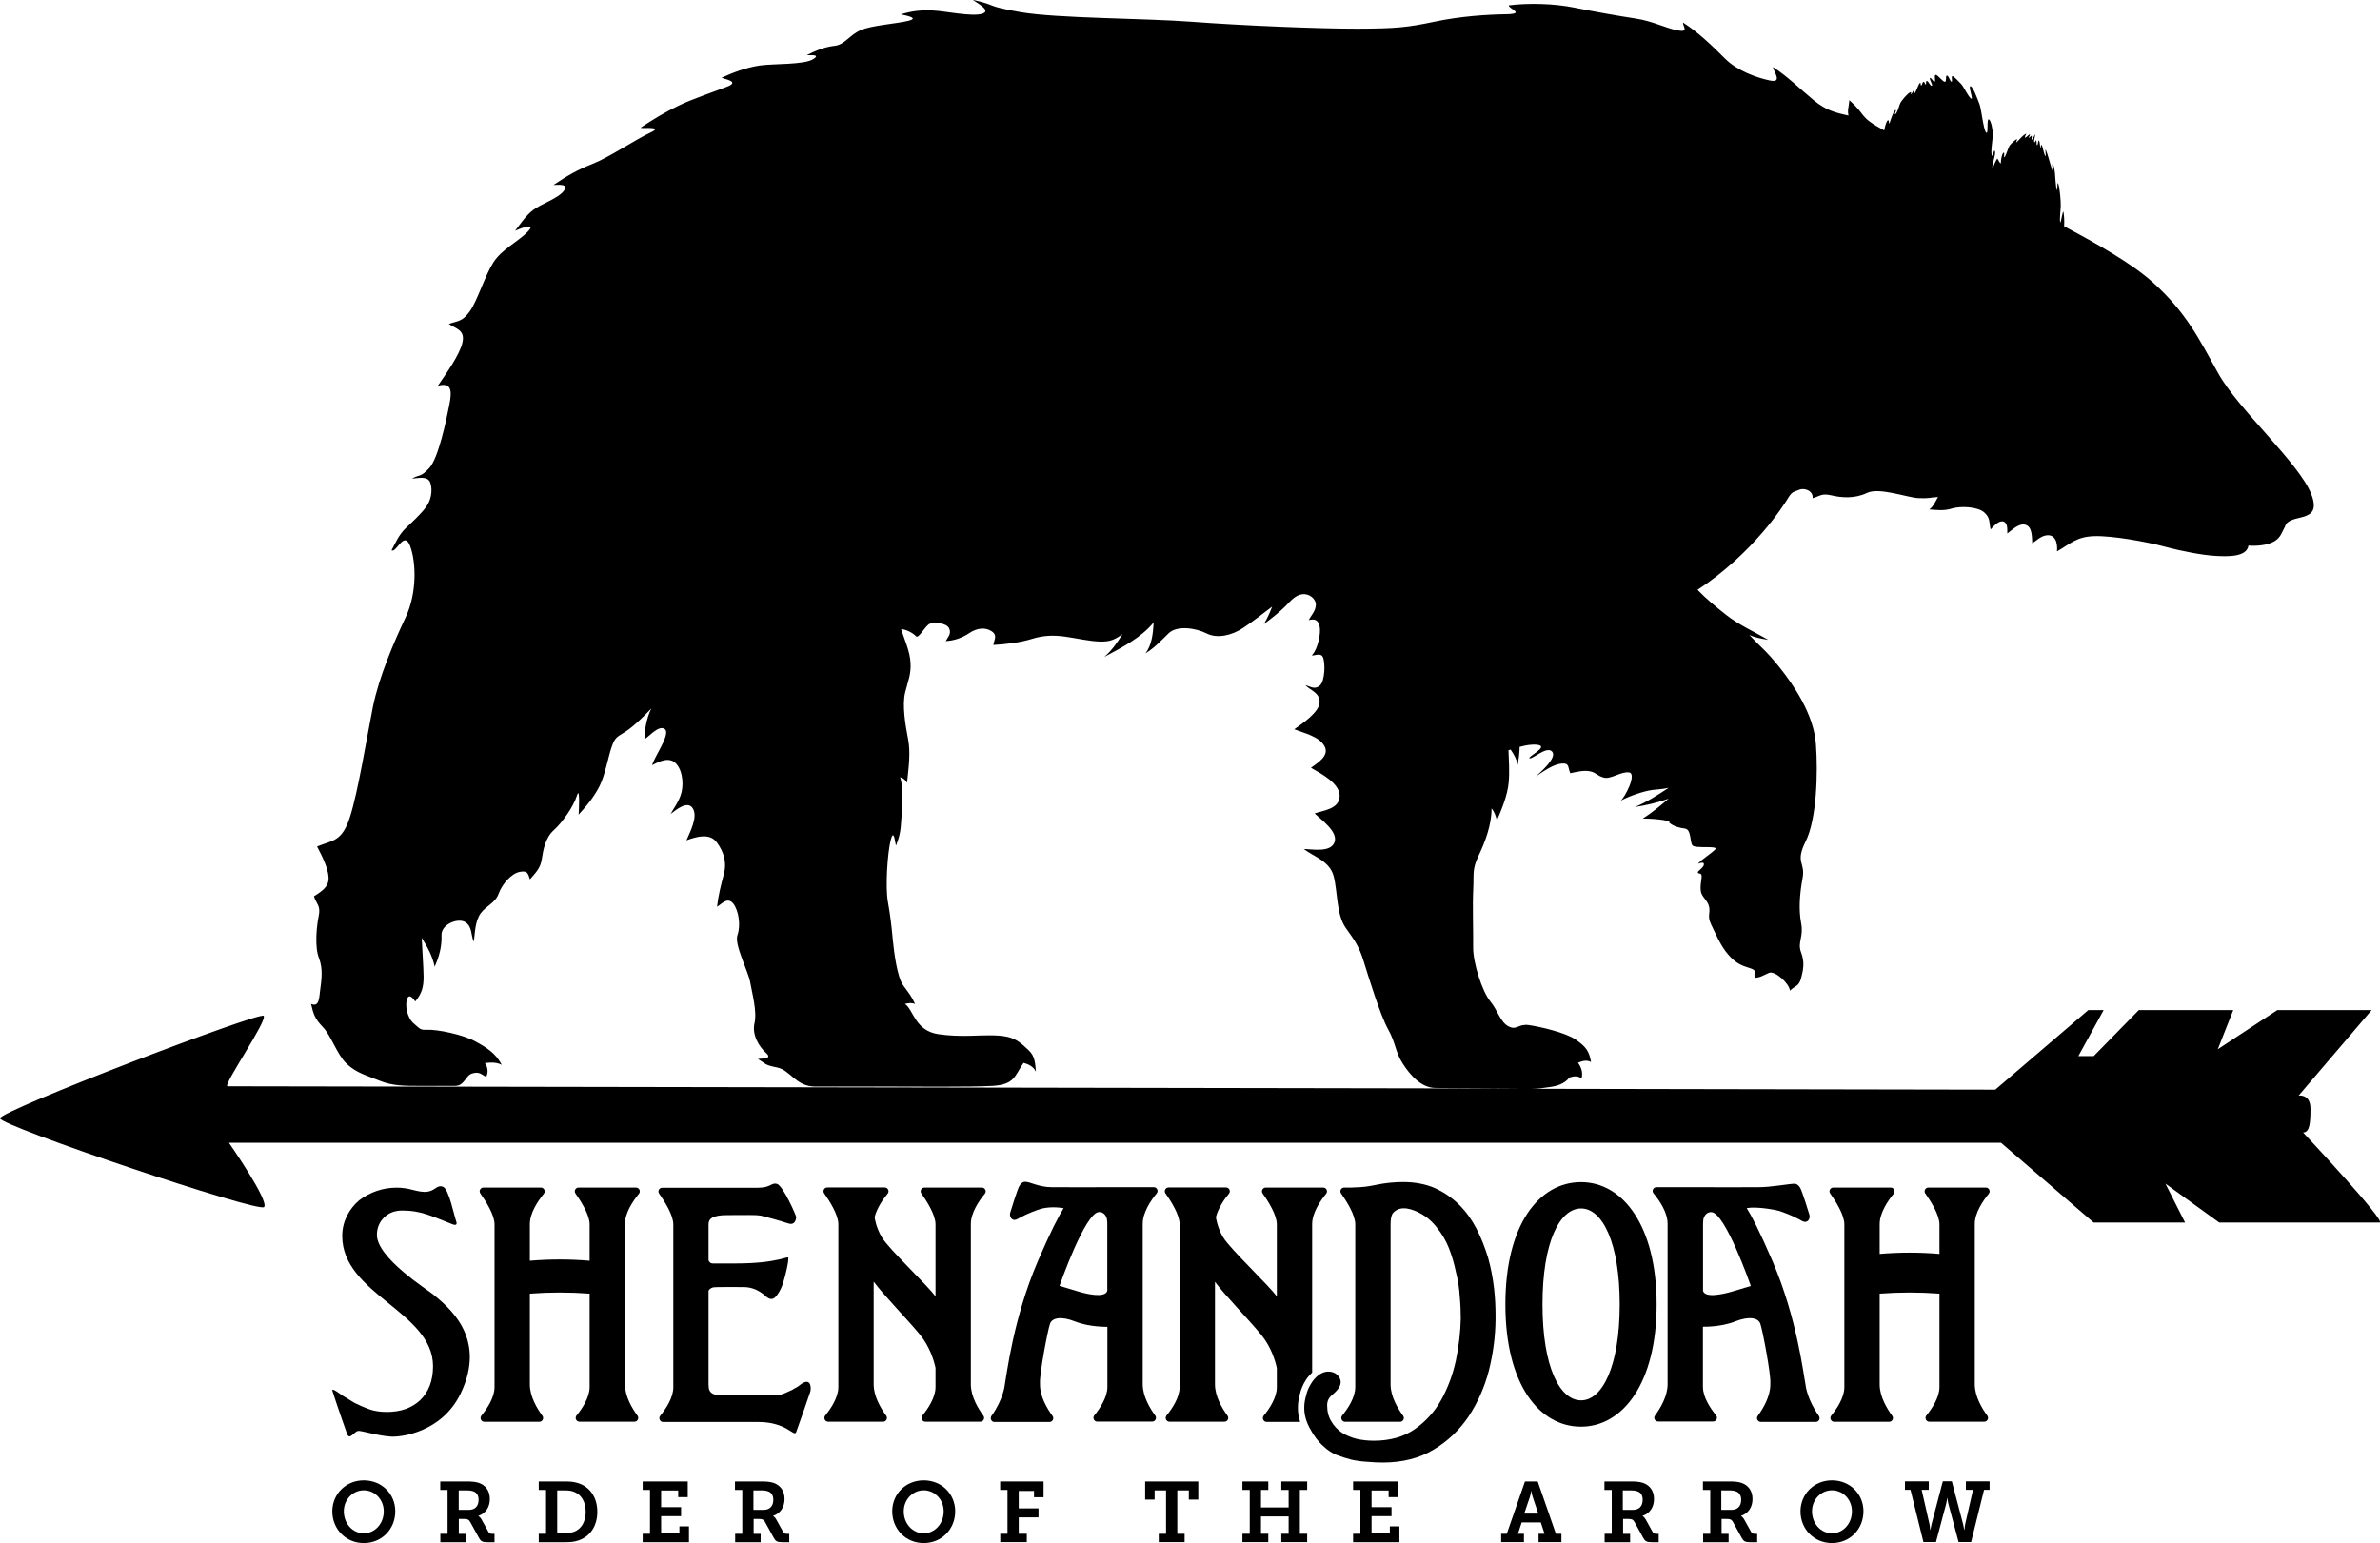 <?xml version="1.0" encoding="utf-8"?>
<!-- Generator: Adobe Illustrator 27.2.0, SVG Export Plug-In . SVG Version: 6.00 Build 0)  -->
<svg version="1.1" id="Layer_1" xmlns="http://www.w3.org/2000/svg" xmlns:xlink="http://www.w3.org/1999/xlink" x="0px" y="0px"
	 viewBox="0 0 253.97 164.69" style="enable-background:new 0 0 253.97 164.69;" xml:space="preserve">
<g>
	<g>
		<g>
			<path d="M38.82,157.99c1.92,0,3.36,1.45,3.36,3.3c0,1.91-1.44,3.39-3.36,3.39c-1.92,0-3.36-1.49-3.36-3.39
				C35.47,159.44,36.91,157.99,38.82,157.99z M38.82,163.64c1.17,0,2.13-1.01,2.13-2.34c0-1.28-0.96-2.25-2.13-2.25
				s-2.13,0.98-2.13,2.25C36.7,162.63,37.65,163.64,38.82,163.64z"/>
			<path d="M46.98,163.69h0.78v-4.68h-0.78v-0.9h2.86c0.47,0,0.87,0.03,1.23,0.14c0.72,0.24,1.2,0.82,1.2,1.73
				c0,0.9-0.47,1.54-1.22,1.8v0.02c0,0,0.19,0.1,0.32,0.34l0.75,1.35c0.09,0.16,0.22,0.21,0.44,0.21h0.21v0.89H52
				c-0.54,0-0.7-0.11-0.9-0.48l-0.92-1.67c-0.14-0.25-0.26-0.33-0.63-0.33h-0.59v1.59h0.75v0.89h-2.72V163.69z M50.03,161.14
				c0.63,0,1.04-0.37,1.04-1.07c0-0.42-0.16-0.75-0.51-0.89c-0.18-0.08-0.43-0.12-0.73-0.12h-0.88v2.08H50.03z"/>
			<path d="M57.49,163.69h0.78v-4.68h-0.78v-0.9h2.8c0.52,0,0.93,0.03,1.35,0.16c1.26,0.37,2.1,1.49,2.1,3.08
				c0,1.53-0.78,2.64-2.01,3.05c-0.44,0.16-0.89,0.19-1.43,0.19h-2.81V163.69z M60.24,163.62c0.41,0,0.74-0.04,1.06-0.16
				c0.74-0.3,1.2-1.06,1.2-2.12c0-1.09-0.49-1.84-1.25-2.13c-0.33-0.13-0.63-0.15-1.01-0.15h-0.78v4.56H60.24z"/>
			<path d="M68.58,163.69h0.78v-4.68h-0.78v-0.9h4.81v1.67h-1.02v-0.71h-1.82v1.78h2.13v0.96h-2.13v1.82h1.95v-0.73h1.02v1.69h-4.94
				V163.69z"/>
			<path d="M78.43,163.69h0.78v-4.68h-0.78v-0.9h2.86c0.47,0,0.87,0.03,1.23,0.14c0.72,0.24,1.2,0.82,1.2,1.73
				c0,0.9-0.47,1.54-1.22,1.8v0.02c0,0,0.19,0.1,0.32,0.34l0.75,1.35c0.09,0.16,0.22,0.21,0.44,0.21h0.21v0.89h-0.76
				c-0.54,0-0.7-0.11-0.9-0.48l-0.92-1.67c-0.14-0.25-0.26-0.33-0.63-0.33h-0.59v1.59h0.75v0.89h-2.72V163.69z M81.48,161.14
				c0.63,0,1.04-0.37,1.04-1.07c0-0.42-0.16-0.75-0.51-0.89c-0.18-0.08-0.43-0.12-0.73-0.12h-0.88v2.08H81.48z"/>
			<path d="M98.57,157.99c1.92,0,3.36,1.45,3.36,3.3c0,1.91-1.44,3.39-3.36,3.39c-1.92,0-3.36-1.49-3.36-3.39
				C95.21,159.44,96.65,157.99,98.57,157.99z M98.57,163.64c1.17,0,2.13-1.01,2.13-2.34c0-1.28-0.96-2.25-2.13-2.25
				c-1.17,0-2.13,0.98-2.13,2.25C96.44,162.63,97.4,163.64,98.57,163.64z"/>
			<path d="M106.73,163.69h0.78v-4.68h-0.78v-0.9h4.63v1.68h-1.02v-0.67h-1.63v1.86h2.11v0.96h-2.11v1.75h0.86v0.89h-2.83V163.69z"
				/>
			<path d="M123.65,163.69h0.78v-4.63h-1.22v0.98h-1.01v-1.93h5.67v1.93h-1.01v-0.98h-1.23v4.63h0.78v0.89h-2.76V163.69z"/>
			<path d="M132.58,163.69h0.78v-4.68h-0.78v-0.9h2.76v0.9h-0.78v1.87h2.95v-1.87h-0.78v-0.9h2.76v0.9h-0.78v4.68h0.78v0.89h-2.76
				v-0.89h0.78v-1.85h-2.95v1.85h0.78v0.89h-2.76V163.69z"/>
			<path d="M144.39,163.69h0.78v-4.68h-0.78v-0.9h4.81v1.67h-1.02v-0.71h-1.82v1.78h2.13v0.96h-2.13v1.82h1.95v-0.73h1.02v1.69
				h-4.94V163.69z"/>
			<path d="M160.2,163.69h0.59l1.94-5.58h1.36l1.94,5.58h0.59v0.89h-2.44v-0.89h0.64l-0.4-1.21h-2.04l-0.4,1.21h0.64v0.89h-2.43
				V163.69z M164.15,161.54l-0.61-1.83c-0.1-0.32-0.12-0.57-0.12-0.57h-0.03c0,0-0.03,0.25-0.12,0.57l-0.62,1.83H164.15z"/>
			<path d="M171.21,163.69h0.78v-4.68h-0.78v-0.9h2.86c0.47,0,0.87,0.03,1.23,0.14c0.72,0.24,1.2,0.82,1.2,1.73
				c0,0.9-0.47,1.54-1.22,1.8v0.02c0,0,0.19,0.1,0.32,0.34l0.75,1.35c0.09,0.16,0.22,0.21,0.44,0.21h0.21v0.89h-0.76
				c-0.54,0-0.7-0.11-0.9-0.48l-0.92-1.67c-0.14-0.25-0.26-0.33-0.63-0.33h-0.59v1.59h0.75v0.89h-2.72V163.69z M174.25,161.14
				c0.63,0,1.04-0.37,1.04-1.07c0-0.42-0.15-0.75-0.51-0.89c-0.18-0.08-0.43-0.12-0.73-0.12h-0.88v2.08H174.25z"/>
			<path d="M181.72,163.69h0.78v-4.68h-0.78v-0.9h2.86c0.47,0,0.87,0.03,1.23,0.14c0.72,0.24,1.2,0.82,1.2,1.73
				c0,0.9-0.47,1.54-1.22,1.8v0.02c0,0,0.19,0.1,0.32,0.34l0.75,1.35c0.09,0.16,0.22,0.21,0.44,0.21h0.21v0.89h-0.76
				c-0.54,0-0.7-0.11-0.9-0.48l-0.92-1.67c-0.14-0.25-0.26-0.33-0.63-0.33h-0.59v1.59h0.75v0.89h-2.72V163.69z M184.76,161.14
				c0.63,0,1.04-0.37,1.04-1.07c0-0.42-0.16-0.75-0.51-0.89c-0.18-0.08-0.43-0.12-0.73-0.12h-0.88v2.08H184.76z"/>
			<path d="M195.49,157.99c1.92,0,3.36,1.45,3.36,3.3c0,1.91-1.44,3.39-3.36,3.39c-1.92,0-3.36-1.49-3.36-3.39
				C192.14,159.44,193.58,157.99,195.49,157.99z M195.49,163.64c1.17,0,2.13-1.01,2.13-2.34c0-1.28-0.96-2.25-2.13-2.25
				s-2.13,0.98-2.13,2.25C193.37,162.63,194.32,163.64,195.49,163.64z"/>
			<path d="M203.29,158.1h2.53v0.9h-0.76l0.84,3.69c0.05,0.26,0.07,0.57,0.07,0.57h0.04c0,0,0.03-0.3,0.1-0.57l1.21-4.6h0.96
				l1.21,4.6c0.07,0.26,0.1,0.57,0.1,0.57h0.04c0,0,0.02-0.3,0.07-0.57l0.84-3.69h-0.76v-0.9h2.53v0.9h-0.59l-1.38,5.57H209
				l-1.09-4.09c-0.07-0.26-0.1-0.59-0.1-0.59h-0.03c0,0-0.03,0.33-0.1,0.59l-1.09,4.09h-1.34l-1.38-5.57h-0.59V158.1z"/>
		</g>
		<g>
			<path d="M42.34,126.75c0.57,0,1.13,0.08,1.67,0.23c0.54,0.13,1.11,0.29,1.67,0.19c0.81-0.15,0.97-0.76,1.6-0.51
				s1.18,3.1,1.41,3.71c0.09,0.26,0.03,0.47-0.45,0.27c-0.48-0.2-1.75-0.71-2.56-0.99c-0.84-0.3-1.76-0.46-2.75-0.46
				c-0.77,0-1.4,0.23-1.89,0.69c-0.52,0.48-0.82,1.12-0.82,1.91c0,2.48,5.47,5.9,6,6.35c1.43,1.21,5.88,4.52,2.92,10.61
				c-2,4.11-6.33,4.63-7.39,4.57c-1.35-0.07-3.04-0.61-3.49-0.61s-0.95,1.09-1.23,0.3s-1.05-2.97-1.54-4.52
				c-0.2-0.55,0.82,0.32,1.17,0.52c0.35,0.2,0.74,0.44,1.19,0.72c0.45,0.23,0.94,0.44,1.49,0.65c0.54,0.2,1.19,0.31,1.93,0.31
				c1.49,0,2.67-0.42,3.57-1.26c0.87-0.84,1.37-2.04,1.37-3.62c0-5.84-9.69-7.66-9.69-13.91c0-0.81,0.2-1.54,0.52-2.17
				c0.32-0.63,0.75-1.18,1.3-1.64c0.57-0.43,1.19-0.76,1.86-0.99C40.88,126.86,41.6,126.75,42.34,126.75z"/>
			<path d="M85.28,147.88c-0.21,0.18-0.5,0.27-0.74,0.45c-0.27,0.12-0.55,0.25-0.82,0.37c-0.27,0.12-0.59,0.19-0.97,0.19
				c-0.58,0-4.51-0.04-6.22-0.04c-0.43,0-0.8-0.22-0.89-0.68c-0.01-0.13-0.03-0.26-0.03-0.38c0-0.01,0-0.02,0-0.03
				c0-0.52,0-5.43,0-9.95c0-0.2,0.28-0.36,0.46-0.41c0.22-0.07,2.65-0.04,3.27-0.04c1.48,0,2.32,0.96,2.49,1.08
				c0.17,0.12,0.33,0.19,0.48,0.19c0.25,0,0.48-0.19,0.71-0.56c0.25-0.37,0.45-0.8,0.59-1.3c0.15-0.5,0.27-0.98,0.37-1.45
				c0.1-0.47,0.15-0.82,0.15-1.04c0.02-0.36-0.93,0.56-5.65,0.56c-1.11,0-1.83,0-2.4,0c-0.3,0-0.4-0.18-0.47-0.33
				c0-1.67,0-3.07,0-3.85c0-0.58,0.41-0.98,1.98-0.98c2.03,0,3.02-0.04,3.57,0.05c0.54,0.12,2.32,0.62,2.64,0.74
				c0.32,0.1,0.51,0.15,0.56,0.15c0.2,0,0.35-0.07,0.45-0.22c0.1-0.17,0.15-0.35,0.15-0.52c0-0.15-1.39-3.33-2.04-3.53
				c-0.6-0.18-0.64,0.41-2.04,0.41c-1.15,0-3.16,0-4.08,0h-6.13c-0.33,0-0.52,0.37-0.33,0.63c0.59,0.83,1.51,2.29,1.51,3.29
				c0,1.46,0,15.63,0,17.38c0,1.12-0.81,2.32-1.4,3.04c-0.21,0.26-0.02,0.66,0.31,0.66c0,0,9.67,0,10.15,0
				c3.07,0,3.82,1.66,4.05,1.08c0.07-0.15,1.49-4.22,1.52-4.35C86.59,147.97,86.47,146.88,85.28,147.88z"/>
			<path d="M68.18,127.4c0.22-0.26,0.03-0.66-0.31-0.66h-6.13c-0.33,0-0.52,0.37-0.33,0.63c0.59,0.83,1.51,2.29,1.51,3.29
				c0,0.37,0,2.29,0,3.89c-2.13-0.18-4.25-0.18-6.38,0c0-1.54,0-3.45,0-3.91c0-1.21,0.88-2.49,1.49-3.24
				c0.22-0.26,0.03-0.66-0.31-0.66h-6.13c-0.33,0-0.52,0.37-0.33,0.63c0.59,0.83,1.51,2.29,1.51,3.29c0,1.46,0,15.63,0,17.38
				c0,1.12-0.81,2.32-1.4,3.04c-0.21,0.26-0.02,0.66,0.31,0.66h5.87c0.33,0,0.52-0.37,0.33-0.64c-0.55-0.75-1.34-2.04-1.34-3.34
				c0-1.09,0-5.56,0-9.7c2.13-0.16,4.26-0.16,6.38,0c0,4.29,0,9.01,0,9.97c0,1.12-0.81,2.32-1.4,3.04
				c-0.21,0.26-0.02,0.66,0.31,0.66h5.87c0.33,0,0.52-0.37,0.33-0.64c-0.55-0.75-1.34-2.04-1.34-3.34c0-1.99,0-15.26,0-17.13
				C66.69,129.43,67.56,128.15,68.18,127.4z"/>
			<path d="M159.44,137.58c-0.13-1.15-0.34-2.26-0.64-3.33c-0.33-1.1-0.74-2.14-1.24-3.11c-0.5-0.97-1.11-1.82-1.84-2.55
				c-0.75-0.75-1.62-1.35-2.62-1.8c-0.97-0.42-2.1-0.64-3.37-0.64c-0.97,0-1.94,0.1-2.88,0.3c-0.95,0.18-1.15,0.24-2.65,0.29h-0.76
				c-0.33,0-0.52,0.37-0.33,0.63c0.59,0.83,1.51,2.29,1.51,3.29v17.38c0,1.12-0.81,2.32-1.4,3.04c-0.21,0.26-0.02,0.66,0.31,0.66
				h5.87c0.33,0,0.52-0.37,0.33-0.64c-0.55-0.75-1.34-2.04-1.34-3.34v-17.13c0-0.59,0.1-0.95,0.23-1.14
				c0.82-0.99,2.22-0.38,2.92-0.01c0.7,0.37,1.3,0.89,1.8,1.54c0.52,0.65,0.95,1.37,1.27,2.17c0.32,0.82,0.57,1.67,0.75,2.55
				c0.22,0.87,0.36,1.75,0.41,2.62c0.08,0.85,0.11,1.64,0.11,2.36c-0.03,1.42-0.2,2.91-0.52,4.46c-0.33,1.52-0.85,2.93-1.57,4.23
				c-0.7,1.25-1.64,2.29-2.81,3.11c-1.17,0.82-2.64,1.24-4.38,1.24c-0.6,0-1.2-0.06-1.8-0.19c-0.6-0.15-1.14-0.38-1.61-0.67
				c-0.47-0.33-0.85-0.72-1.12-1.2c-0.3-0.47-0.45-1.05-0.45-1.72c0-0.45,0.17-0.81,0.52-1.09c0.32-0.3,1.37-1.09,0.71-1.99
				c-0.35-0.5-1.24-0.8-2.14-0.15c-0.32,0.25-0.6,0.56-0.82,0.94c-0.25,0.4-0.43,0.82-0.52,1.27c-0.13,0.45-0.19,0.85-0.19,1.2v0.15
				c0,0.7,0.2,1.41,0.6,2.14c0.42,0.8,0.92,1.45,1.5,1.95c0.37,0.35,0.81,0.64,1.31,0.86c0.52,0.2,1.06,0.38,1.61,0.52
				c0.57,0.13,1.15,0.2,1.72,0.23c0.57,0.05,1.11,0.08,1.61,0.08c2.12,0,3.95-0.46,5.47-1.39c1.5-0.9,2.73-2.07,3.71-3.52
				c0.97-1.47,1.7-3.11,2.17-4.91c0.45-1.8,0.69-3.61,0.71-5.43v-0.52C159.59,139.44,159.54,138.53,159.44,137.58z"/>
			<path d="M212.22,127.4c0.22-0.26,0.03-0.66-0.31-0.66h-6.13c-0.33,0-0.52,0.37-0.33,0.63c0.59,0.83,1.51,2.29,1.51,3.29
				c0,0.37,0,1.56,0,3.16c-2.13-0.18-4.25-0.18-6.38,0c0-1.54,0-2.72,0-3.18c0-1.21,0.88-2.49,1.49-3.24
				c0.22-0.26,0.03-0.66-0.31-0.66h-6.13c-0.33,0-0.52,0.37-0.33,0.63c0.59,0.83,1.51,2.29,1.51,3.29c0,1.46,0,15.63,0,17.38
				c0,1.12-0.81,2.32-1.4,3.04c-0.21,0.26-0.02,0.66,0.31,0.66h5.87c0.33,0,0.52-0.37,0.33-0.64c-0.55-0.75-1.34-2.04-1.34-3.34
				c0-1.09,0-5.56,0-9.7c2.13-0.16,4.26-0.16,6.38,0c0,4.29,0,9.01,0,9.97c0,1.12-0.81,2.32-1.4,3.04
				c-0.21,0.26-0.02,0.66,0.31,0.66h5.87c0.33,0,0.52-0.37,0.33-0.64c-0.55-0.75-1.34-2.04-1.34-3.34c0-1.99,0-15.26,0-17.13
				C210.73,129.43,211.61,128.15,212.22,127.4z"/>
			<path d="M105.09,127.4c0.22-0.26,0.03-0.66-0.31-0.66h-6.13c-0.33,0-0.52,0.37-0.33,0.63c0.59,0.83,1.51,2.29,1.51,3.29
				c0,0.68,0,4.08,0,7.71c-0.73-1.09-4.95-5.03-5.72-6.31c-0.63-1.04-0.77-2.07-0.78-2.17c0.25-0.97,0.89-1.9,1.39-2.5
				c0.22-0.26,0.03-0.66-0.31-0.66h-6.13c-0.33,0-0.52,0.37-0.33,0.63c0.59,0.83,1.51,2.29,1.51,3.29c0,1.46,0,15.63,0,17.38
				c0,1.12-0.81,2.32-1.4,3.04c-0.21,0.26-0.02,0.66,0.31,0.66h5.87c0.33,0,0.52-0.37,0.33-0.64c-0.55-0.75-1.34-2.04-1.34-3.34
				c0-1.2,0-6.53,0-10.97c1.04,1.41,3.67,4.1,4.95,5.67c1.05,1.29,1.48,2.75,1.65,3.53c0,0.99,0,1.73,0,2.05
				c0,1.12-0.81,2.32-1.4,3.04c-0.21,0.26-0.02,0.66,0.31,0.66h5.87c0.33,0,0.52-0.37,0.33-0.64c-0.55-0.75-1.34-2.04-1.34-3.34
				c0-1.99,0-15.26,0-17.13C103.6,129.43,104.47,128.15,105.09,127.4z"/>
			<path d="M123.43,127.36c0.22-0.26,0.03-0.66-0.31-0.66h-6.13c-0.01,0-0.02,0.01-0.03,0.01c-1.97,0-4.38-0.01-4.74-0.01
				c-1.34,0-2.31-0.58-2.83-0.58c-0.22,0-0.42,0.14-0.59,0.41c-0.2,0.27-0.96,2.75-1,2.9c-0.09,0.32,0.08,0.67,0.33,0.74
				c0.26,0.07,0.43-0.07,0.71-0.22c0.83-0.46,1.75-0.78,2.19-0.93c0.4-0.11,1.3-0.28,2.47-0.08c-0.5,0.8-1.36,2.42-2.77,5.7
				c-2.61,6.1-3.28,11.97-3.52,13.21c0,0.01,0.01,0.02,0.01,0.04c0,0,0,0-0.01,0c0,0-0.18,1.51-1.4,3.21
				c-0.2,0.28-0.02,0.66,0.31,0.66h5.87c0.33,0,0.52-0.37,0.33-0.64c-0.55-0.75-1.34-2.04-1.34-3.34v-0.12c0,0,0,0-0.01,0
				c0-0.01,0.01-0.02,0.01-0.04c-0.08-0.9,0.85-5.82,1.08-6.38c0.23-0.57,1.13-0.82,2.68-0.2c1.55,0.61,3.43,0.56,3.43,0.56
				c0,3.05,0,5.73,0,6.42c0,1.12-0.81,2.32-1.4,3.04c-0.21,0.26-0.02,0.66,0.31,0.66h5.87c0.33,0,0.52-0.37,0.33-0.64
				c-0.55-0.75-1.34-2.04-1.34-3.34c0-1.99,0-15.26,0-17.13C121.94,129.39,122.81,128.11,123.43,127.36z M115.06,137.83
				c-0.83-0.24-2-0.6-2-0.6s2.73-7.85,4.22-7.88c0.64-0.01,0.82,0.63,0.84,0.74c0.02,0.17,0.04,0.34,0.04,0.53c0,0.64,0,3.73,0,7.14
				C117.91,138.58,115.89,138.08,115.06,137.83z"/>
			<path d="M177.95,130.6c0,1.87,0,15.14,0,17.13c0,1.29-0.79,2.59-1.34,3.34c-0.2,0.27,0,0.64,0.33,0.64h5.87
				c0.34,0,0.53-0.39,0.31-0.66c-0.58-0.72-1.4-1.92-1.4-3.04c0-0.7,0-3.37,0-6.42c0,0,1.87,0.06,3.43-0.56
				c1.55-0.61,2.45-0.36,2.68,0.2c0.23,0.57,1.16,5.48,1.08,6.38c0,0.01,0.01,0.03,0.01,0.04c0,0,0,0-0.01,0v0.12
				c0,1.29-0.79,2.59-1.34,3.34c-0.2,0.27,0,0.64,0.33,0.64h5.87c0.34,0,0.51-0.38,0.31-0.66c-1.22-1.7-1.4-3.21-1.4-3.21
				c0,0,0,0-0.01,0c0-0.01,0.01-0.02,0.01-0.04c-0.25-1.23-0.91-7.11-3.52-13.21c-1.41-3.28-2.27-4.9-2.77-5.7
				c1.17-0.19,3.06,0.19,3.46,0.3c0.45,0.15,1.36,0.47,2.19,0.93c0.27,0.15,0.45,0.29,0.71,0.22c0.26-0.07,0.42-0.42,0.33-0.74
				c-0.04-0.14-0.8-2.62-1-2.9c-0.17-0.27-0.37-0.41-0.59-0.41c-0.53,0-2.49,0.37-3.83,0.37c-0.36,0-2.77,0-4.74,0.01
				c-0.01,0-0.02-0.01-0.03-0.01h-6.13c-0.34,0-0.53,0.39-0.31,0.66C177.08,128.11,177.95,129.39,177.95,130.6z M181.73,137.77
				c0-3.41,0-6.5,0-7.14c0-0.19,0.02-0.36,0.04-0.53c0.03-0.11,0.2-0.75,0.84-0.74c1.49,0.02,4.22,7.88,4.22,7.88s-1.17,0.36-2,0.6
				S181.98,138.58,181.73,137.77z"/>
			<path d="M168.71,152.26c-4.46,0-8.07-4.51-8.07-13.05c0-8.54,3.61-13.05,8.07-13.05s8.07,4.65,8.07,13.05
				C176.78,147.61,173.17,152.26,168.71,152.26z M172.84,139.21c0-6.59-1.85-10.24-4.12-10.24s-4.12,3.54-4.12,10.24
				s1.85,10.24,4.12,10.24S172.84,145.8,172.84,139.21z"/>
			<path d="M138.5,150.32v-0.15c0-0.41,0.07-0.88,0.21-1.38c0.11-0.49,0.31-0.99,0.6-1.45c0.19-0.32,0.44-0.6,0.71-0.85v-15.85
				c0-1.21,0.88-2.49,1.49-3.24c0.22-0.26,0.03-0.66-0.31-0.66h-6.13c-0.33,0-0.52,0.37-0.33,0.63c0.59,0.83,1.51,2.29,1.51,3.29
				v7.71c-0.73-1.09-4.95-5.03-5.72-6.31c-0.63-1.04-0.77-2.07-0.78-2.17c0.25-0.97,0.89-1.9,1.39-2.5
				c0.22-0.26,0.03-0.66-0.31-0.66h-6.13c-0.33,0-0.52,0.37-0.33,0.63c0.59,0.83,1.51,2.29,1.51,3.29v17.38
				c0,1.12-0.81,2.32-1.4,3.04c-0.21,0.26-0.02,0.66,0.31,0.66h5.87c0.33,0,0.52-0.37,0.33-0.64c-0.55-0.75-1.34-2.04-1.34-3.34
				V136.8c1.04,1.41,3.67,4.1,4.95,5.67c1.05,1.29,1.48,2.75,1.65,3.53v2.05c0,1.12-0.81,2.32-1.4,3.04
				c-0.21,0.26-0.02,0.66,0.31,0.66h3.58C138.59,151.27,138.5,150.79,138.5,150.32z"/>
		</g>
	</g>
	<path d="M245.76,120.86c0.7,0,0.79-0.97,0.79-2.55c0-1.58-1.26-1.39-1.26-1.39l7.79-9.12h-10.07l-6.35,4.18l1.65-4.18h-10.08
		l-4.81,4.91h-1.64l2.7-4.91h-1.64l-9.92,8.49c0,0-21.24-0.04-49.46-0.09c0.83-0.01,1.11-0.08,1.86-0.18
		c0.86-0.11,1.61-0.35,2.17-1.03c0.44-0.15,0.89-0.19,1.28,0.1c0.16-0.63-0.02-1.16-0.38-1.67c0.46-0.19,0.91-0.33,1.39-0.08
		c-0.2-1.16-0.54-1.63-1.62-2.38c-1.08-0.76-3.83-1.39-5.01-1.56c-1.18-0.16-1.28,0.6-2.17,0.14s-1.14-1.69-1.97-2.7
		s-1.83-4.06-1.81-5.74c0.02-1.68-0.08-4.57,0.01-6.21c0.08-1.65-0.13-2.09,0.55-3.53c0.69-1.44,1.43-3.35,1.4-5.09
		c0.31,0.38,0.47,0.82,0.57,1.3c0.54-1.26,1.13-2.68,1.26-4.04c0.11-1.21,0.02-2.3-0.02-3.46c0.08-0.02,0.16-0.05,0.23-0.07
		c0.34,0.49,0.63,1.01,0.77,1.61c0.1-0.63,0.17-1.26,0.19-1.9c0.67-0.18,1.33-0.3,1.91-0.22c1.3,0.18-1.17,1.31-0.85,1.44
		c0.32,0.12,1.85-1.36,2.41-0.71s-1.26,2.21-1.74,2.64c0.78-0.51,1.84-1.29,2.74-1.37c0.9-0.09,0.65,0.46,0.94,1.03
		c0.68-0.14,1.48-0.35,2.15-0.19s0.67,0.45,1.42,0.66s1.84-0.68,2.7-0.55c0.86,0.14-0.45,2.69-0.91,3.02
		c0.92-0.5,2.51-1.04,3.39-1.15c0.89-0.11,1-0.07,1.74-0.23c-1.18,0.78-2.31,1.51-3.6,2.05c1.23-0.19,2.42-0.47,3.6-0.89
		c-0.89,0.76-1.8,1.51-2.77,2.13c0.63-0.04,3.15,0.13,2.84,0.44c0.53,0.41,1,0.52,1.68,0.62c0.68,0.11,0.5,1.42,0.79,1.79
		c0.29,0.38,2.86-0.02,2.43,0.43c-0.43,0.45-1.45,1.07-1.82,1.51c-0.09,0.1,0.58-0.3,0.61,0.06c0.03,0.36-0.67,0.72-0.65,0.89
		c0.02,0.21,0.44-0.04,0.41,0.46c-0.03,0.5-0.18,0.99-0.08,1.58s0.74,0.95,0.88,1.64s-0.22,0.97,0.2,1.84
		c0.43,0.88,1,2.29,1.83,3.24s1.43,1.18,2.34,1.46c0.91,0.28,0.27,0.59,0.53,1.02c0.62-0.04,0.84-0.25,1.48-0.52
		c0.64-0.28,2.2,1.15,2.24,1.9c0.53-0.53,0.96-0.44,1.19-1.33c0.23-0.89,0.41-1.69,0-2.76s0.29-1.65,0.01-3.1
		c-0.28-1.45-0.17-3.08,0.15-4.82c0.32-1.74-0.83-1.59,0.33-3.93c1.17-2.33,1.33-7.28,1.09-10.42c-0.24-3.15-2.39-6.29-3.89-8.16
		s-1.85-1.98-3.21-3.44c0.7,0.31,1.33,0.39,2.02,0.52c-1.5-0.87-3.13-1.59-4.5-2.67c-0.98-0.77-2.13-1.71-3.05-2.67
		c5.99-3.93,9.24-9.1,9.61-9.71c0.49-0.81,0.59-0.69,1.21-0.96c0.62-0.27,1.55,0.13,1.46,0.89c0.84-0.24,0.96-0.55,2.02-0.3
		c1.06,0.25,2.47,0.37,3.78-0.26c1.31-0.63,4.29,0.49,5.47,0.55c1.19,0.06,1.17-0.06,2.11-0.12c-0.27,0.49-0.48,1-0.93,1.33
		c0.87,0.06,1.55,0.17,2.45-0.11c0.9-0.27,2.74-0.19,3.42,0.43c0.69,0.62,0.49,1.1,0.68,1.81c0.3-0.34,0.92-1.02,1.39-0.83
		c0.47,0.19,0.37,0.88,0.39,1.27c0.52-0.39,1.28-1.17,1.98-0.92s0.64,1.36,0.68,1.97c0.44-0.29,0.83-0.7,1.38-0.83
		c1.06-0.24,1.35,0.74,1.26,1.69c1.43-0.82,2.07-1.57,3.98-1.63c1.91-0.06,5.58,0.6,7.47,1.11c1.89,0.51,4.08,0.92,5.48,1
		c1.39,0.08,3.33,0.11,3.5-1.11c0.83,0.08,2.03-0.02,2.75-0.44c0.72-0.42,0.82-1.01,1.15-1.58c0.45-1.55,4.07-0.16,2.81-3.45
		c-1.26-3.29-7.8-9.06-9.93-12.9c-2.13-3.84-3.43-6.48-6.92-9.66c-2.24-2.04-6-4.16-9.53-6.04c0.04-0.58-0.01-1.16-0.06-1.47
		c-0.08-0.49-0.28,1.29-0.36,1.02c-0.08-0.26,0.04-1.2,0.06-1.7c0.02-0.5-0.12-2.06-0.27-2.4c-0.15-0.34-0.04,0.93-0.15,0.64
		c-0.12-0.29-0.16-1.42-0.2-1.76s-0.12-0.91-0.25-0.97c-0.13-0.06,0.14,1.14-0.03,0.67c-0.17-0.47-0.5-1.76-0.67-2.13
		s0.06,0.76-0.08,0.59c-0.14-0.17-0.27-0.99-0.38-1.15c-0.11-0.16-0.11,0.42-0.13,0.4c-0.05-0.21-0.06-0.73-0.16-0.88
		c-0.1-0.15-0.1,0.51-0.2,0.48c-0.1-0.03-0.03-0.4-0.09-0.5c-0.06-0.1-0.13,0.29-0.21,0.18s0.09-0.69,0.1-0.81
		c0.01-0.13-0.31,0.58-0.37,0.55s0.01-0.34,0-0.41c-0.02-0.08-0.26,0.21-0.32,0.21c-0.06,0,0.19-0.35,0.1-0.37
		c-0.08-0.02-0.39,0.36-0.49,0.35c-0.1-0.01,0.12-0.39,0.13-0.43c-0.36,0.12-0.8,0.71-1.01,0.89c-0.21,0.18,0.08-0.26,0-0.29
		c-0.08-0.03-0.64,0.47-0.78,0.68c-0.14,0.22-0.38,1.04-0.53,1.22c-0.15,0.18,0.06-0.59-0.12-0.46c-0.17,0.12-0.28,0.73-0.28,1.06
		c0,0.32-0.36-0.49-0.39-0.44c-0.22,0.37-0.37,0.72-0.47,1.07c-0.02,0-0.03-0.01-0.04-0.05c-0.1-0.3,0.41-1.51,0.26-1.81
		c-0.15-0.3-0.16,0.78-0.32,0.45c-0.16-0.33,0.1-1.75,0.1-2.2c0.01-0.45-0.17-1.54-0.43-1.64c-0.26-0.09,0,1.7-0.29,1.4
		c-0.28-0.29-0.5-2.5-0.7-3.02s-0.68-1.87-0.96-1.92c-0.28-0.05,0.36,1.51,0.06,1.32c-0.3-0.19-0.82-1.33-1.06-1.56
		c-0.24-0.22-0.82-0.9-0.95-0.83s0.07,0.64-0.09,0.59c-0.16-0.05-0.29-0.68-0.48-0.65s0,0.66-0.22,0.66s-0.78-0.78-0.98-0.74
		s0.03,0.7-0.11,0.73c-0.14,0.03-0.39-0.5-0.5-0.39c-0.1,0.11,0.37,0.78,0.19,0.82c-0.17,0.04-0.36-0.52-0.52-0.51
		c-0.16,0.01-0.03,0.41-0.12,0.38c-0.1-0.03-0.12-0.34-0.25-0.28c-0.13,0.06-0.12,0.35-0.23,0.38s0-0.41-0.16-0.25
		c-0.16,0.16-0.41,1.02-0.58,1.12c-0.17,0.1,0.1-0.4-0.04-0.33c-0.15,0.06-0.16,0.32-0.3,0.38c-0.14,0.06,0.16-0.28-0.11-0.18
		c-0.26,0.1-0.96,0.9-1.08,1.23c-0.12,0.33-0.3,0.98-0.49,1.1c-0.19,0.11,0.23-0.6-0.01-0.43c-0.24,0.17-0.51,1.12-0.61,1.38
		c-0.1,0.26-0.01-0.49-0.22-0.27c-0.14,0.15-0.27,0.63-0.35,1.05c-2.84-1.55-1.77-1.5-3.73-3.23c-0.01,0.61-0.23,1.05-0.08,1.64
		c-1.44-0.31-2.4-0.57-3.67-1.6c-1.27-1.03-2.93-2.67-4.39-3.57c0.01,0.4,1.11,1.73-0.32,1.43c-1.43-0.3-3.49-1.03-4.8-2.34
		c-1.3-1.31-2.92-2.86-4.49-3.85c0.02,0.47,0.67,1.08-0.59,0.84c-1.25-0.24-2.65-0.99-4.44-1.26s-4.46-0.74-6.56-1.17
		c-2.1-0.43-4.88-0.51-7-0.24c0.04,0.39,1.81,0.91-0.26,0.95c-2.07,0.03-4.88,0.21-7.68,0.8c-2.8,0.59-4.06,0.73-8.18,0.74
		c-4.12,0.01-12.51-0.34-17.6-0.73c-5.1-0.39-14.51-0.36-18.4-1.04c-3.89-0.68-2.28-0.68-5.06-1.3c0.22,0.21,2.11,1.14,0.99,1.48
		c-1.12,0.33-3.95-0.29-5.27-0.35c-1.32-0.06-2.25,0.06-3.4,0.41c0.09,0.05,2.09,0.34,0.88,0.67c-1.22,0.33-3.99,0.49-5.18,1.02
		c-1.19,0.53-1.69,1.55-2.77,1.67c-1.08,0.12-2.02,0.52-2.93,0.97c-0.16,0.11,1.63-0.17,0.65,0.45c-0.97,0.62-4.27,0.47-5.71,0.68
		c-1.44,0.22-2.8,0.72-4.08,1.31c0.43,0.17,1.99,0.42,0.57,0.96c-1.42,0.55-3.66,1.29-5.14,2.01c-1.48,0.71-2.76,1.49-4.07,2.36
		c0.09,0.12,2.61-0.2,1.05,0.52c-1.57,0.73-4.42,2.65-6.15,3.33c-1.73,0.68-2.78,1.32-4.19,2.26c0.31,0.02,1.73-0.21,1.11,0.62
		c-0.62,0.83-2.45,1.4-3.29,2.06c-0.84,0.66-1.3,1.42-1.92,2.21c0.26-0.12,2.4-1.01,1.38,0.07c-1.02,1.08-2.81,1.9-3.71,3.33
		c-0.9,1.42-1.66,3.98-2.47,5.15c-0.82,1.17-1.26,1.04-2.27,1.39c0.7,0.51,1.75,0.6,1.46,1.96c-0.3,1.36-1.78,3.39-2.63,4.64
		c1.42-0.38,1.54,0.44,1.23,2.01c-0.31,1.57-1.17,5.76-2.16,6.79c-0.98,1.03-0.95,0.61-1.83,1.11c0.6-0.02,1.7-0.35,1.96,0.46
		c0.26,0.81,0.09,1.84-0.48,2.6c-0.57,0.77-1.48,1.59-2.18,2.26c-0.69,0.67-1.08,1.56-1.48,2.33c0.51,0.34,1.34-2.19,1.99-0.44
		c0.64,1.76,0.73,5.02-0.49,7.6c-1.22,2.58-2.83,6.3-3.49,9.55c-0.65,3.25-1.59,9.11-2.45,11.76c-0.86,2.65-1.82,2.45-3.51,3.14
		c0.47,0.91,1.18,2.24,1.23,3.31c0.05,1.07-0.87,1.54-1.56,2.01c0.25,0.81,0.74,0.99,0.51,2.08c-0.23,1.09-0.45,3.32,0.02,4.5
		s0.26,2.43,0.14,3.36c-0.12,0.94-0.11,1.91-0.98,1.54c0.26,1.07,0.37,1.55,1.26,2.47c0.89,0.92,1.5,2.92,2.54,3.92
		c1.05,1,2.26,1.29,3.58,1.83c1.32,0.54,2.73,0.53,4.1,0.53c1.32,0,2.85,0,3.88,0c1.05,0,1.09-1.12,1.85-1.33
		c0.76-0.22,0.93,0.09,1.48,0.38c0.23-0.52,0.19-1.01-0.14-1.49c0.61-0.07,1.23-0.1,1.8,0.19c-0.66-1.25-1.58-1.82-2.84-2.51
		c-1.25-0.69-3.98-1.29-5.19-1.23c-0.66,0.03-0.69-0.09-1.39-0.7s-0.92-1.97-0.68-2.6c0.24-0.63,0.69,0.03,0.87,0.28
		c0.67-0.81,0.9-1.49,0.89-2.67c-0.02-1.18-0.15-2.85-0.2-4.12c0.6,0.94,1.15,1.96,1.38,3.08c0.48-1.07,0.78-2.16,0.73-3.35
		c-0.05-1.19,1.78-1.9,2.55-1.4s0.56,1.41,0.9,2.08c0.12-0.97,0.14-2.21,0.73-3.03c0.59-0.81,1.55-1.08,1.92-2.1
		s1.35-2.14,2.24-2.32s0.89,0.23,1.1,0.8c0.56-0.67,1.11-1.15,1.26-2.15c0.15-1,0.38-2.3,1.29-3.11s2.11-2.54,2.46-3.68
		c0.35-1.14,0.21,1.82,0.18,2.03c0.85-0.92,1.67-1.91,2.25-3.08c0.58-1.17,0.9-3.04,1.27-4.12c0.37-1.08,0.56-1.07,1.43-1.62
		c0.87-0.55,2.03-1.67,2.81-2.51c-0.5,1.02-0.71,2.16-0.72,3.28c0.49-0.29,1.56-1.59,2.18-1.06c0.62,0.54-1.23,3.08-1.37,3.83
		c0.79-0.42,1.87-0.96,2.6-0.11c0.73,0.85,0.77,2.44,0.43,3.35c-0.34,0.91-0.67,1.24-1.06,1.97c0.55-0.41,1.81-1.51,2.37-0.59
		c0.56,0.91-0.3,2.5-0.68,3.4c1.01-0.37,2.46-0.82,3.23,0.21c0.77,1.03,1.09,2.18,0.76,3.39c-0.32,1.21-0.59,2.29-0.73,3.49
		c0.5-0.28,1.12-1.1,1.73-0.34c0.6,0.76,0.81,2.36,0.45,3.37c-0.36,1.01,1.18,3.92,1.36,5.03c0.19,1.11,0.75,3.11,0.46,4.36
		c-0.29,1.25,0.48,2.51,1.24,3.19c0.76,0.68-0.52,0.56-0.87,0.64c0.94,0.57,0.69,0.63,2.07,0.91c1.38,0.28,1.98,2.03,4.03,2.03
		c2.12,0,5.47,0,8.1,0c2.69,0,8.39,0.06,10.81-0.07c2.42-0.14,2.38-1.1,3.33-2.46c0.49,0.13,1.07,0.38,1.32,0.95
		c-0.08-0.84-0.08-1.66-0.77-2.29c-0.68-0.63-1.22-1.2-2.28-1.44c-1.06-0.25-2.79-0.14-3.95-0.11c-1.17,0.03-2.27-0.01-3.4-0.17
		c-2.53-0.38-2.65-2.61-3.58-3.23c0.37-0.09,0.72-0.15,1.09,0.01c-0.41-0.88-0.66-1.14-1.29-2.02c-0.63-0.88-0.96-3.51-1.09-4.81
		c-0.12-1.31-0.25-2.54-0.53-4.1c-0.28-1.56-0.04-5.27,0.32-6.62s0.48,0.7,0.56,0.62c0.36-0.94,0.48-1.46,0.55-2.66
		c0.07-1.2,0.3-3.31-0.12-4.61c0.32,0.08,0.57,0.28,0.74,0.58c0.15-1.52,0.4-3.13,0.11-4.65c-0.29-1.52-0.65-3.63-0.31-4.99
		c0.34-1.36,0.63-1.89,0.57-3.14c-0.06-1.25-0.63-2.44-1.01-3.61c0.54,0.02,1.3,0.43,1.59,0.76c0.29,0.33,1.02-1.19,1.5-1.34
		c0.49-0.15,1.76-0.1,2.04,0.5c0.27,0.6-0.14,0.91-0.36,1.36c0.9-0.05,1.75-0.34,2.52-0.86c0.77-0.52,1.67-0.65,2.36-0.2
		c0.69,0.45,0.27,0.92,0.2,1.47c1.33-0.07,2.85-0.25,4.1-0.64s2.31-0.41,3.52-0.25c1.22,0.17,2.7,0.51,3.79,0.53
		c1.09,0.02,1.58-0.23,2.37-0.79c-0.56,0.9-1.15,1.75-1.94,2.43c1.84-1,3.91-2.02,5.27-3.69c-0.08,1.15-0.17,2.39-0.89,3.32
		c1.01-0.64,1.57-1.26,2.47-2.14c0.9-0.89,2.91-0.58,4.08,0.01c1.17,0.59,2.73,0.16,3.83-0.56c1.1-0.72,2.1-1.53,3.15-2.31
		c-0.25,0.64-0.53,1.29-0.89,1.87c0.73-0.54,1.68-1.28,2.28-1.89c0.6-0.61,1.08-1.2,1.82-1.3c0.73-0.1,1.48,0.48,1.45,1.15
		s-0.49,1.08-0.76,1.61c0.59-0.14,0.99-0.09,1.16,0.67c0.18,0.76-0.24,2.42-0.7,2.93c-0.46,0.5,0.75-0.26,1.04,0.32
		c0.29,0.58,0.25,2.58-0.32,3.07c-0.57,0.48-1.01,0.07-1.53-0.04c0.52,0.56,1.55,0.79,1.51,1.84c-0.04,1.05-1.87,2.27-2.7,2.86
		c1.03,0.41,2.63,0.75,3.22,1.79c0.59,1.05-0.8,1.84-1.44,2.32c1.03,0.6,3.1,1.65,3.06,3.03c-0.03,1.38-1.77,1.53-2.67,1.84
		c0.67,0.65,2.54,1.95,2.12,3.08c-0.42,1.13-2.4,0.73-3.27,0.72c1.07,0.83,2.75,1.27,3.18,2.89c0.43,1.62,0.28,4.08,1.28,5.51
		c1.01,1.43,1.42,1.95,1.94,3.63c0.52,1.68,1.77,5.74,2.59,7.2c0.82,1.46,0.75,2.4,1.56,3.66c0.81,1.26,2,2.61,3.51,2.61
		c1.53,0,3.7,0.03,5.2,0.03c1.4,0,3.14,0.02,4.32,0.03c-55.74-0.1-138.04-0.24-138.43-0.24c-0.59,0,4.32-7.07,3.85-7.52
		S0,118.54,0,119.35s27.6,10.11,28.18,9.47c0.58-0.64-3.75-6.86-3.75-6.86h189.1l9.88,8.51h9.76l-2.1-4.15l5.74,4.15
		c0,0,15.93,0,17.11,0C254.78,130.48,245.76,120.86,245.76,120.86z"/>
</g>
</svg>
